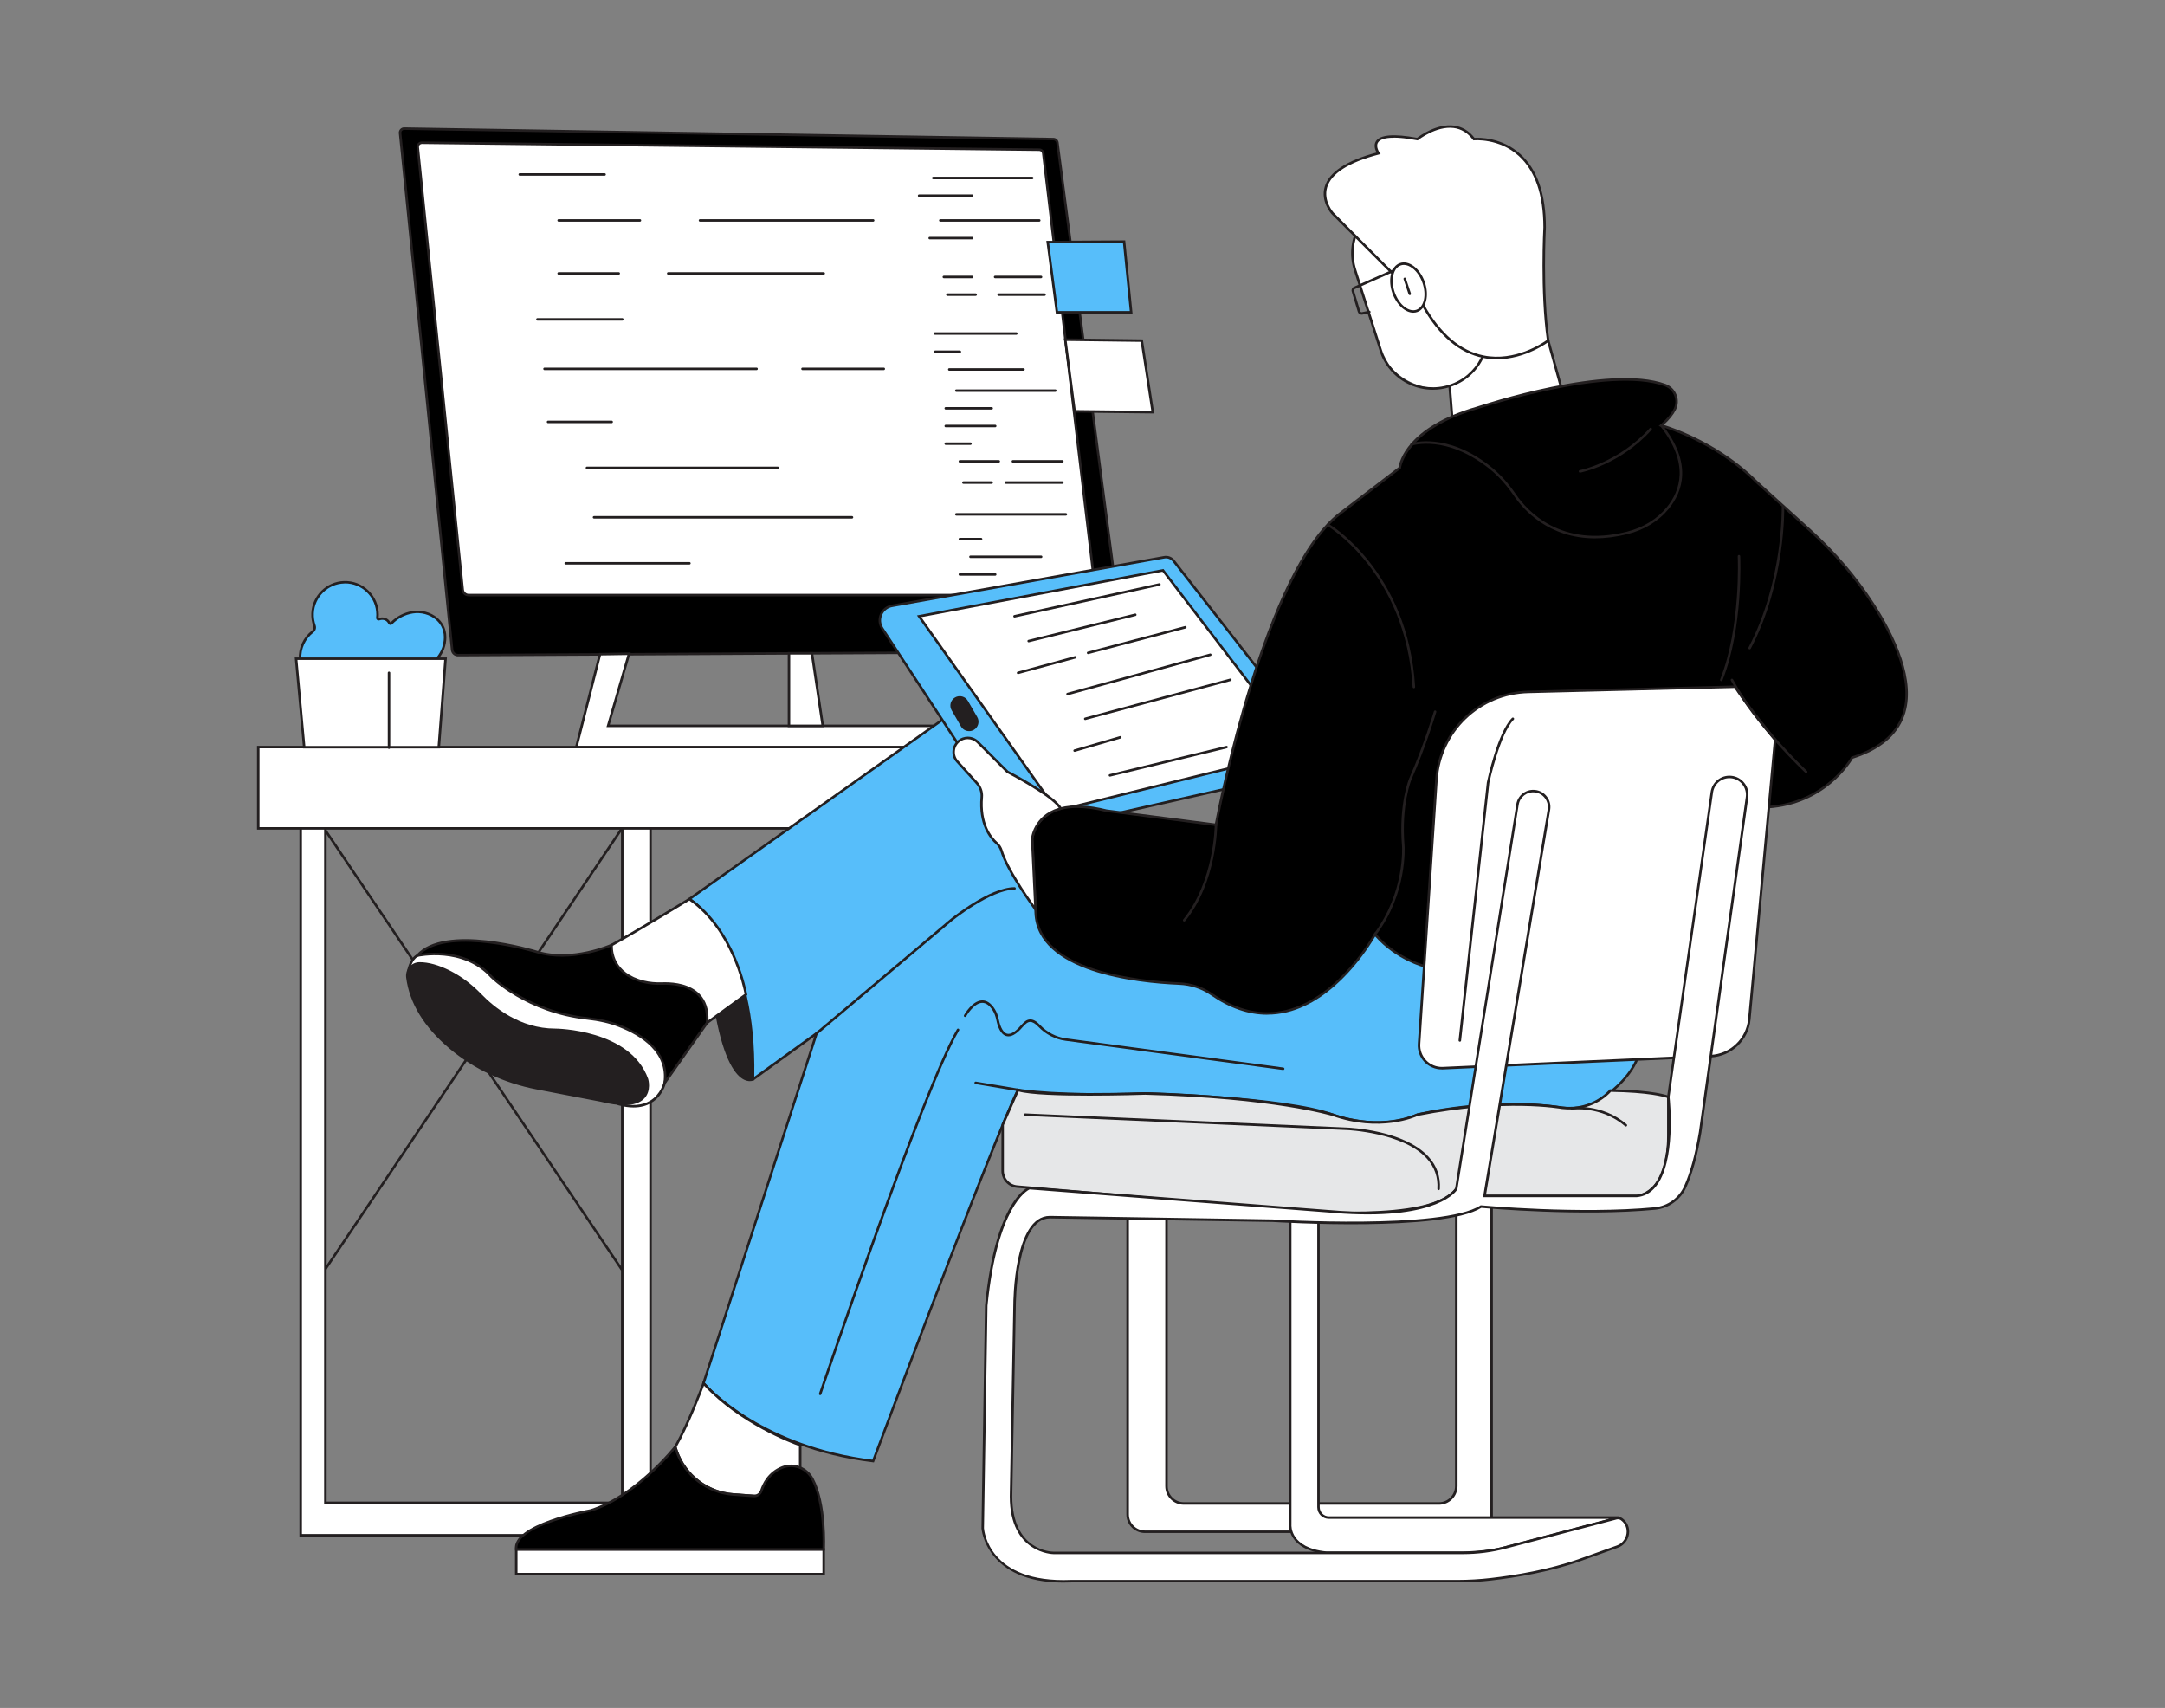 <?xml version="1.0" encoding="UTF-8"?>
<svg xmlns="http://www.w3.org/2000/svg" id="a" width="865.76" height="682.89" viewBox="0 0 865.76 682.89">
  <rect x="0" y="0" width="865.76" height="682.89" fill="#808080" stroke="none"/>
  <g>
    <g>
      <path d="M177.99,254.8c0-7.18-7-11-13-10-3.48,.58-6.19,2.13-8.46,4.43-.25,.25-.66,.19-.83-.12-.96-1.84-2.79-1.99-4.11-1.53-.35,.12-.71-.16-.67-.53,.04-.41,.07-.83,.07-1.25,0-7.31-6.04-13.21-13.4-12.99-6.71,.2-12.28,5.7-12.59,12.4-.08,1.75,.2,3.42,.75,4.96,.31,.85,.04,1.78-.67,2.33-3.28,2.52-5.33,6.55-5.07,11.07,.37,6.49,5.69,11.83,12.19,12.21,6.84,.41,12.61-4.49,13.62-10.96,.05-.31,.46-.38,.61-.1,2.15,4.2,6.52,7.08,11.57,7.08,3.81,0,7.23-1.65,9.61-4.26,5.93-1.21,10.39-6.45,10.39-12.74Z" fill="#57befa"></path>
      <path d="M132.99,276.3c-.27,0-.55,0-.83-.02-6.71-.4-12.27-5.97-12.65-12.68-.26-4.47,1.71-8.76,5.26-11.49,.54-.42,.74-1.11,.51-1.77-.6-1.66-.86-3.39-.78-5.15,.32-7.01,6.06-12.67,13.07-12.88,3.7-.11,7.17,1.24,9.82,3.81,2.64,2.57,4.1,6.01,4.1,9.69,0,.42-.02,.85-.07,1.3,1.49-.51,3.61-.36,4.72,1.78,2.51-2.51,5.37-4,8.76-4.57,3.51-.59,7.34,.44,9.99,2.68,1.64,1.39,3.6,3.87,3.6,7.81,0,6.34-4.46,11.86-10.64,13.19-2.55,2.74-6.14,4.31-9.86,4.31-4.91,0-9.37-2.63-11.77-6.89-1.24,6.36-6.77,10.89-13.23,10.89Zm5-43c-.13,0-.26,0-.39,0-6.49,.19-11.81,5.43-12.1,11.92-.07,1.63,.17,3.23,.72,4.77,.38,1.06,.04,2.22-.84,2.9-3.29,2.53-5.11,6.5-4.87,10.64,.36,6.21,5.5,11.37,11.72,11.74,6.48,.38,12.1-4.14,13.1-10.53,.06-.35,.33-.63,.68-.69,.35-.05,.7,.12,.86,.44,2.15,4.2,6.41,6.8,11.12,6.8,3.5,0,6.86-1.49,9.24-4.1l.11-.12,.16-.03c5.79-1.18,9.99-6.33,9.99-12.25,0-3.56-1.76-5.8-3.24-7.05-2.43-2.05-5.94-3-9.18-2.46-3.18,.53-5.86,1.93-8.19,4.29-.23,.24-.55,.34-.88,.29-.32-.05-.6-.25-.75-.54-.82-1.57-2.34-1.69-3.5-1.29-.33,.12-.68,.06-.96-.16-.27-.22-.41-.55-.38-.9,.04-.39,.07-.79,.07-1.2,0-3.41-1.35-6.6-3.8-8.97-2.35-2.28-5.43-3.53-8.7-3.53Z" fill="#231f20"></path>
    </g>
    <path d="M249.18,508.87c-.16,0-.32-.08-.42-.22l-119.19-176.57c-.15-.23-.09-.54,.13-.69,.23-.15,.54-.09,.69,.13l119.19,176.57c.15,.23,.09,.54-.13,.69-.09,.06-.18,.09-.28,.09Z" fill="#231f20"></path>
    <path d="M129.83,508.34c-.1,0-.19-.03-.28-.08-.23-.15-.29-.47-.14-.69l119.15-177.04c.15-.23,.46-.29,.69-.14,.23,.15,.29,.47,.14,.69l-119.15,177.04c-.1,.14-.25,.22-.42,.22Z" fill="#231f20"></path>
    <g>
      <polygon points="120.24 325.84 120.24 613.85 260.14 613.85 260.14 325.3 248.84 325.3 248.84 600.88 130.13 600.88 130.13 325.3 120.24 325.84" fill="#fff"></polygon>
      <path d="M260.64,614.35H119.74V325.37l10.88-.6v275.6h117.71V324.8h12.31v289.55Zm-139.9-1h138.9V325.8h-10.31v275.58h-119.71V325.83l-8.88,.49v287.03Z" fill="#231f20"></path>
    </g>
    <g>
      <path d="M159.99,53.21l20.8,206.57c.12,1.23,1.17,2.17,2.41,2.17l266.32-1.4-26.67-203.52c-.1-.8-.78-1.4-1.59-1.42l-259.62-4.19c-.97-.02-1.74,.82-1.65,1.79Z" fill="#000000"></path>
      <path d="M183.18,262.45c-1.5,0-2.74-1.12-2.89-2.62l-20.8-206.57c-.06-.6,.14-1.21,.55-1.65,.41-.45,.99-.7,1.6-.69l259.62,4.19c1.05,.02,1.94,.81,2.08,1.85l26.74,204.08-266.89,1.4h-.02Zm-21.57-210.53c-.32,0-.61,.13-.83,.36-.22,.24-.32,.55-.29,.88l20.8,206.57c.1,.98,.91,1.72,1.9,1.72h.01l265.76-1.4-26.59-202.96c-.07-.55-.54-.97-1.1-.98l-259.62-4.19h-.02Z" fill="#231f20"></path>
    </g>
    <g>
      <path d="M167.05,58.86l17.97,176.91c.12,1.23,1.16,2.16,2.39,2.16h250.79l-21.03-176.65c-.1-.81-.78-1.43-1.6-1.44l-246.89-2.79c-.97-.01-1.74,.83-1.64,1.79Z" fill="#fff"></path>
      <path d="M438.77,238.43H187.42c-1.5,0-2.74-1.12-2.89-2.61l-17.97-176.92c-.06-.6,.14-1.2,.55-1.65,.41-.45,.95-.7,1.59-.69l246.89,2.79c1.06,.01,1.96,.82,2.09,1.88l21.1,177.2ZM167.55,58.81l17.97,176.91c.1,.98,.92,1.71,1.9,1.71h250.23l-20.96-176.09c-.07-.56-.54-.99-1.11-.99l-246.89-2.79c-.3,0-.62,.13-.85,.37-.22,.24-.32,.55-.29,.88Z" fill="#231f20"></path>
    </g>
    <path d="M241.77,70.26h-33.92c-.28,0-.5-.22-.5-.5s.22-.5,.5-.5h33.92c.28,0,.5,.22,.5,.5s-.22,.5-.5,.5Z" fill="#231f20"></path>
    <path d="M255.9,88.63h-32.5c-.28,0-.5-.22-.5-.5s.22-.5,.5-.5h32.5c.28,0,.5,.22,.5,.5s-.22,.5-.5,.5Z" fill="#231f20"></path>
    <path d="M349.17,88.63h-69.25c-.28,0-.5-.22-.5-.5s.22-.5,.5-.5h69.25c.28,0,.5,.22,.5,.5s-.22,.5-.5,.5Z" fill="#231f20"></path>
    <path d="M247.42,109.83h-24.02c-.28,0-.5-.22-.5-.5s.22-.5,.5-.5h24.02c.28,0,.5,.22,.5,.5s-.22,.5-.5,.5Z" fill="#231f20"></path>
    <path d="M329.39,109.83h-62.18c-.28,0-.5-.22-.5-.5s.22-.5,.5-.5h62.18c.28,0,.5,.22,.5,.5s-.22,.5-.5,.5Z" fill="#231f20"></path>
    <path d="M248.84,128.2h-33.92c-.28,0-.5-.22-.5-.5s.22-.5,.5-.5h33.92c.28,0,.5,.22,.5,.5s-.22,.5-.5,.5Z" fill="#231f20"></path>
    <path d="M302.54,147.99h-84.79c-.28,0-.5-.22-.5-.5s.22-.5,.5-.5h84.79c.28,0,.5,.22,.5,.5s-.22,.5-.5,.5Z" fill="#231f20"></path>
    <path d="M353.41,147.99h-32.5c-.28,0-.5-.22-.5-.5s.22-.5,.5-.5h32.5c.28,0,.5,.22,.5,.5s-.22,.5-.5,.5Z" fill="#231f20"></path>
    <path d="M244.6,169.19h-25.44c-.28,0-.5-.22-.5-.5s.22-.5,.5-.5h25.44c.28,0,.5,.22,.5,.5s-.22,.5-.5,.5Z" fill="#231f20"></path>
    <path d="M311.02,187.56h-76.31c-.28,0-.5-.22-.5-.5s.22-.5,.5-.5h76.31c.28,0,.5,.22,.5,.5s-.22,.5-.5,.5Z" fill="#231f20"></path>
    <path d="M340.7,207.34h-103.16c-.28,0-.5-.22-.5-.5s.22-.5,.5-.5h103.16c.28,0,.5,.22,.5,.5s-.22,.5-.5,.5Z" fill="#231f20"></path>
    <path d="M275.69,225.72h-49.46c-.28,0-.5-.22-.5-.5s.22-.5,.5-.5h49.46c.28,0,.5,.22,.5,.5s-.22,.5-.5,.5Z" fill="#231f20"></path>
    <path d="M412.77,71.68h-39.57c-.28,0-.5-.22-.5-.5s.22-.5,.5-.5h39.57c.28,0,.5,.22,.5,.5s-.22,.5-.5,.5Z" fill="#231f20"></path>
    <path d="M388.74,78.74h-21.2c-.28,0-.5-.22-.5-.5s.22-.5,.5-.5h21.2c.28,0,.5,.22,.5,.5s-.22,.5-.5,.5Z" fill="#231f20"></path>
    <path d="M415.59,88.63h-39.57c-.28,0-.5-.22-.5-.5s.22-.5,.5-.5h39.57c.28,0,.5,.22,.5,.5s-.22,.5-.5,.5Z" fill="#231f20"></path>
    <path d="M388.74,95.7h-16.96c-.28,0-.5-.22-.5-.5s.22-.5,.5-.5h16.96c.28,0,.5,.22,.5,.5s-.22,.5-.5,.5Z" fill="#231f20"></path>
    <path d="M388.74,111.25h-11.31c-.28,0-.5-.22-.5-.5s.22-.5,.5-.5h11.31c.28,0,.5,.22,.5,.5s-.22,.5-.5,.5Z" fill="#231f20"></path>
    <path d="M416.3,111.25h-18.37c-.28,0-.5-.22-.5-.5s.22-.5,.5-.5h18.37c.28,0,.5,.22,.5,.5s-.22,.5-.5,.5Z" fill="#231f20"></path>
    <path d="M390.16,118.31h-11.31c-.28,0-.5-.22-.5-.5s.22-.5,.5-.5h11.31c.28,0,.5,.22,.5,.5s-.22,.5-.5,.5Z" fill="#231f20"></path>
    <path d="M417.71,118.31h-18.37c-.28,0-.5-.22-.5-.5s.22-.5,.5-.5h18.37c.28,0,.5,.22,.5,.5s-.22,.5-.5,.5Z" fill="#231f20"></path>
    <path d="M406.41,133.86h-32.5c-.28,0-.5-.22-.5-.5s.22-.5,.5-.5h32.5c.28,0,.5,.22,.5,.5s-.22,.5-.5,.5Z" fill="#231f20"></path>
    <g>
      <polygon points="418.99 96.8 422.66 124.88 452.34 124.88 449.51 96.61 418.99 96.8" fill="#57befa"></polygon>
      <path d="M452.89,125.38h-30.67l-3.81-29.08,31.55-.19,2.93,29.27Zm-29.79-1h28.69l-2.73-27.26-29.51,.18,3.55,27.08Z" fill="#231f20"></path>
    </g>
    <g>
      <polygon points="425.99 135.8 429.73 164.45 460.99 164.8 456.58 136.18 425.99 135.8" fill="#fff"></polygon>
      <path d="M461.57,165.31l-32.28-.36-3.87-29.65,31.59,.4,4.56,29.62Zm-31.4-1.35l30.23,.34-4.25-27.61-29.59-.37,3.61,27.65Z" fill="#231f20"></path>
    </g>
    <path d="M383.84,141.15h-9.89c-.28,0-.5-.22-.5-.5s.22-.5,.5-.5h9.89c.28,0,.5,.22,.5,.5s-.22,.5-.5,.5Z" fill="#231f20"></path>
    <path d="M409.28,148.22h-29.68c-.28,0-.5-.22-.5-.5s.22-.5,.5-.5h29.68c.28,0,.5,.22,.5,.5s-.22,.5-.5,.5Z" fill="#231f20"></path>
    <path d="M422,156.69h-39.57c-.28,0-.5-.22-.5-.5s.22-.5,.5-.5h39.57c.28,0,.5,.22,.5,.5s-.22,.5-.5,.5Z" fill="#231f20"></path>
    <path d="M396.56,163.76h-18.37c-.28,0-.5-.22-.5-.5s.22-.5,.5-.5h18.37c.28,0,.5,.22,.5,.5s-.22,.5-.5,.5Z" fill="#231f20"></path>
    <path d="M397.97,170.83h-19.78c-.28,0-.5-.22-.5-.5s.22-.5,.5-.5h19.78c.28,0,.5,.22,.5,.5s-.22,.5-.5,.5Z" fill="#231f20"></path>
    <path d="M388.08,177.89h-9.89c-.28,0-.5-.22-.5-.5s.22-.5,.5-.5h9.89c.28,0,.5,.22,.5,.5s-.22,.5-.5,.5Z" fill="#231f20"></path>
    <path d="M399.39,184.96h-15.55c-.28,0-.5-.22-.5-.5s.22-.5,.5-.5h15.55c.28,0,.5,.22,.5,.5s-.22,.5-.5,.5Z" fill="#231f20"></path>
    <path d="M424.82,184.96h-19.78c-.28,0-.5-.22-.5-.5s.22-.5,.5-.5h19.78c.28,0,.5,.22,.5,.5s-.22,.5-.5,.5Z" fill="#231f20"></path>
    <path d="M396.56,193.44h-11.31c-.28,0-.5-.22-.5-.5s.22-.5,.5-.5h11.31c.28,0,.5,.22,.5,.5s-.22,.5-.5,.5Z" fill="#231f20"></path>
    <path d="M424.82,193.44h-22.61c-.28,0-.5-.22-.5-.5s.22-.5,.5-.5h22.61c.28,0,.5,.22,.5,.5s-.22,.5-.5,.5Z" fill="#231f20"></path>
    <path d="M426.24,206.16h-43.81c-.28,0-.5-.22-.5-.5s.22-.5,.5-.5h43.81c.28,0,.5,.22,.5,.5s-.22,.5-.5,.5Z" fill="#231f20"></path>
    <path d="M392.32,216.05h-8.48c-.28,0-.5-.22-.5-.5s.22-.5,.5-.5h8.48c.28,0,.5,.22,.5,.5s-.22,.5-.5,.5Z" fill="#231f20"></path>
    <path d="M416.34,223.12h-28.26c-.28,0-.5-.22-.5-.5s.22-.5,.5-.5h28.26c.28,0,.5,.22,.5,.5s-.22,.5-.5,.5Z" fill="#231f20"></path>
    <path d="M397.97,230.18h-14.13c-.28,0-.5-.22-.5-.5s.22-.5,.5-.5h14.13c.28,0,.5,.22,.5,.5s-.22,.5-.5,.5Z" fill="#231f20"></path>
    <g>
      <rect x="103.28" y="298.7" width="303.84" height="32.5" fill="#fff"></rect>
      <path d="M407.62,331.71H102.78v-33.5H407.62v33.5Zm-303.84-1H406.62v-31.5H103.78v31.5Z" fill="#231f20"></path>
    </g>
    <g>
      <polygon points="239.93 261.56 230.46 298.7 376.03 298.7 376.03 290.22 243.18 290.22 251.55 261.39 239.93 261.56" fill="#fff"></polygon>
      <path d="M376.53,299.2H229.82l9.72-38.13,12.67-.19-8.37,28.84h132.68v9.48Zm-145.42-1h144.42v-7.48H242.52l8.36-28.82-10.55,.16-9.21,36.15Z" fill="#231f20"></path>
    </g>
    <g>
      <polygon points="118.41 263.37 178.18 263.37 175.47 298.75 121.65 298.75 118.41 263.37" fill="#fff"></polygon>
      <path d="M175.93,299.25h-54.74l-3.33-36.38h60.86l-2.78,36.38Zm-53.83-1h52.9l2.63-34.38h-58.68l3.15,34.38Z" fill="#231f20"></path>
    </g>
    <g>
      <path d="M301.12,431.54s-8.8,4.49-14.47-25.63l11.65-8.29s3.97,22.66,2.83,33.92Z" fill="#231f20"></path>
      <path d="M299.87,432.28c-.62,0-1.41-.13-2.31-.57-3.3-1.62-7.96-7.39-11.4-25.7l-.06-.31,12.55-8.94,.14,.78c.04,.23,3.96,22.86,2.83,34.05l-.03,.27-.24,.12s-.59,.29-1.48,.29Zm-12.67-26.14c3.35,17.57,7.69,23.1,10.75,24.65,1.3,.65,2.27,.52,2.7,.4,.91-9.97-2.05-28.64-2.72-32.69l-10.74,7.64Z" fill="#231f20"></path>
    </g>
    <g>
      <path d="M163.23,388.55s.81-5.05,3.64-6.47c0,0,11.31-7.07,24.02-2.83,12.72,4.24,76.31,38.16,76.31,38.16,0,0,1.41,7.07-1.41,15.55,0,0-2.83,12.72-18.37,8.48l-42.4-26.85s-21.2-2.83-24.02-5.65c-2.83-2.83-17.77-20.38-17.77-20.38Z" fill="#fff"></path>
      <path d="M253.34,442.8c-1.87,0-3.89-.29-6.05-.88l-.14-.06-42.3-26.79c-1.83-.25-21.37-2.94-24.2-5.78-2.81-2.81-17.19-19.7-17.8-20.41l-.15-.18,.04-.23c.03-.22,.89-5.32,3.91-6.84,.07-.05,11.61-7.12,24.41-2.85,12.61,4.2,75.75,37.85,76.39,38.19l.21,.11,.05,.23c.06,.29,1.41,7.29-1.43,15.8-.03,.16-1.17,5.05-5.79,7.84-2.04,1.23-4.43,1.85-7.14,1.85Zm-5.72-1.83c4.98,1.35,9.13,1.05,12.33-.87,4.26-2.56,5.34-7.21,5.35-7.25,2.48-7.45,1.65-13.84,1.45-15.11-4.09-2.18-63.85-33.95-76.02-38.01-12.34-4.11-23.49,2.71-23.6,2.78-2.28,1.14-3.18,4.94-3.37,5.9,1.59,1.87,14.96,17.55,17.59,20.17,2.22,2.22,17.89,4.73,23.74,5.51l.2,.07,42.33,26.81Z" fill="#231f20"></path>
    </g>
    <g>
      <path d="M244.6,377.84s-15.55,7.07-29.68,2.83c0,0-36.74-11.31-48.05,1.41,0,0,18.37-4.24,29.68,8.48,0,0,14.03,14.03,38.45,16.64,4.3,.46,8.54,1.34,12.57,2.9,8.52,3.31,20.03,10.18,18.22,22.85l16.96-24.02,7.07-9.89-5.65-11.31-22.61-9.89h-16.96Z" fill="#000000"></path>
      <path d="M265.01,434.94l.29-2.05c1.72-12.03-8.79-18.77-17.91-22.31-3.69-1.43-7.76-2.37-12.44-2.87-24.32-2.6-38.61-16.65-38.75-16.79-10.99-12.36-29.03-8.39-29.21-8.35l-1.53,.35,1.04-1.17c11.39-12.81,47.06-2.02,48.57-1.56,13.78,4.13,29.17-2.73,29.32-2.8l.21-.04,17.16,.04,22.78,9.96,5.87,11.74-7.24,10.14-18.15,25.72Zm-91.04-54.01c6.5,0,16.06,1.54,22.95,9.3,.12,.12,14.18,13.92,38.13,16.48,4.77,.51,8.93,1.47,12.7,2.93,7.37,2.86,19.23,9.37,18.71,21.5l15.88-22.5,6.89-9.65-5.44-10.87-22.35-9.78h-16.75c-1.38,.6-16.38,6.87-29.93,2.81-.36-.11-34.33-10.39-46.43,.17,1.28-.18,3.24-.39,5.62-.39Z" fill="#231f20"></path>
    </g>
    <g>
      <path d="M450.93,483.83v121.68c0,3.82,3.1,6.92,6.92,6.92h138.64v-131.43h-14.13v113.2c0,3.82-3.1,6.92-6.92,6.92h-102.04c-3.82,0-6.92-3.1-6.92-6.92v-108.96l-15.55-1.41Z" fill="#fff"></path>
      <path d="M596.99,612.94h-139.14c-4.09,0-7.42-3.33-7.42-7.42v-122.23l16.54,1.5v109.42c0,3.54,2.88,6.42,6.42,6.42h102.04c3.54,0,6.42-2.88,6.42-6.42v-113.7h15.13v132.43Zm-145.56-128.55v121.13c0,3.54,2.88,6.42,6.42,6.42h138.14v-130.43h-13.13v112.7c0,4.09-3.33,7.42-7.42,7.42h-102.04c-4.09,0-7.42-3.33-7.42-7.42v-108.51l-14.54-1.32Z" fill="#231f20"></path>
    </g>
    <g>
      <path d="M647.01,606.78h-115.62c-2.29,0-4.15-1.86-4.15-4.15v-115.97h-11.31v122.95s-.81,9.69,14.43,11.2h54.67s9.74-.05,16.95-2.09l45.03-11.85c.05-.01,.04-.09-.01-.09Z" fill="#fff"></path>
      <path d="M585.05,621.31h-54.68c-15.6-1.55-14.94-11.64-14.93-11.75v-123.41s12.3,0,12.3,0v116.47c0,2.02,1.64,3.65,3.65,3.65h116.06l.16,.91-.46,.16-45.03,11.85c-7.19,2.04-16.98,2.11-17.08,2.11Zm-68.61-134.15v122.45c-.03,.42-.55,9.26,13.98,10.71h54.63c.09,0,9.75-.07,16.81-2.08l41.64-10.96h-112.1c-2.57,0-4.65-2.09-4.65-4.65v-115.47h-10.31Z" fill="#231f20"></path>
    </g>
    <g>
      <path d="M377.44,287.4l-101.75,72.07s26.79,15.51,25.44,71.89c0,.07,.08,.12,.14,.08l25.29-18.27-45.22,139.91s21.2,25.44,67.83,31.09c0,0,48.05-128.6,57.94-148.39,0,0,16.96,2.83,50.88,1.41,0,0,55.12,1.41,74.9,8.48,0,0,18.37,7.07,33.92,0,0,0,28.88-7.22,57.78-2.78,5.6,.86,11.31-.41,15.98-3.62,5.87-4.04,12.93-10.46,15.27-19.04l-84.69-52.19-26.95-4.34s-117.3-22.61-118.71-21.2-19.78-14.13-19.78-14.13l-28.26-40.98Z" fill="#57befa"></path>
      <path d="M349.5,584.72l-.39-.05c-46.3-5.61-67.94-31.01-68.16-31.27l-.18-.21,.08-.26,44.75-138.45-24.31,17.55-.37-.14c-.2-.1-.32-.31-.32-.53,1.33-55.45-24.93-71.3-25.19-71.45l-.67-.39,102.8-72.82,28.51,41.35c8.31,7.02,17.64,14.16,19.12,14.06,.51-.38,3.58-.54,60.27,9.98,29.17,5.41,58.53,11.07,58.83,11.13l27.04,4.35,.08,.05,85.01,52.38-.1,.36c-2.41,8.82-9.74,15.37-15.47,19.32-4.76,3.28-10.57,4.59-16.34,3.7-28.46-4.37-57.29,2.7-57.58,2.77-15.47,7.04-34.03,.05-34.22-.02-19.47-6.95-74.18-8.43-74.73-8.45-30.86,1.29-47.91-.97-50.58-1.36-10.12,20.58-57.28,146.73-57.76,148.01l-.14,.37Zm-67.6-31.75c2.15,2.42,23.54,25.28,66.94,30.66,2.87-7.66,48.3-129.01,57.82-148.07l.17-.33,.36,.06c.17,.03,17.32,2.8,50.77,1.41,.59,.01,55.46,1.5,75.09,8.51,.19,.07,18.37,6.91,33.54,.02,.38-.1,29.4-7.22,58.06-2.82,5.53,.85,11.07-.41,15.62-3.54,5.51-3.79,12.55-10.05,14.97-18.4l-84.29-51.94-26.85-4.33c-31.81-6.13-114.86-21.87-118.4-21.25-1.83,.93-12.01-7.15-20.34-14.19l-.09-.1-27.98-40.57-100.74,71.36c4.05,2.83,26.04,20.56,25.07,71.09l25.86-18.68-45.61,141.09Z" fill="#231f20"></path>
    </g>
    <g>
      <path d="M352.8,251.27l52.12,79.43c1.32,2.01,3.73,3.02,6.09,2.55l115.89-26.14c2.78-.63,3.96-3.93,2.21-6.18l-59.8-76.7c-.89-1.14-2.33-1.69-3.75-1.44l-108.73,19.4c-4.25,.65-6.4,5.48-4.04,9.08Z" fill="#57befa"></path>
      <path d="M409.85,333.87c-2.13,0-4.14-1.06-5.34-2.89l-52.12-79.43c-1.2-1.83-1.39-4.12-.5-6.12,.89-2,2.72-3.39,4.88-3.72l108.72-19.4c1.6-.29,3.23,.33,4.23,1.62l59.8,76.7c.93,1.19,1.18,2.75,.67,4.17-.51,1.42-1.69,2.47-3.16,2.8l-115.89,26.14c-.43,.09-.86,.13-1.28,.13Zm-56.63-82.87l52.12,79.43c1.22,1.85,3.41,2.77,5.58,2.33l115.88-26.13c1.14-.26,2.05-1.06,2.44-2.16s.2-2.3-.52-3.22l-59.8-76.7c-.77-.99-2.02-1.47-3.26-1.25l-108.73,19.4c-1.84,.28-3.38,1.46-4.13,3.14-.75,1.69-.6,3.62,.42,5.16h0Z" fill="#231f20"></path>
    </g>
    <g>
      <polygon points="367.55 246.41 465.06 228.04 520.17 300.12 422.66 324.14 367.55 246.41" fill="#fff"></polygon>
      <path d="M422.45,324.71l-.2-.28-55.57-78.36,98.58-18.57,55.77,72.92-98.58,24.29Zm-54.05-77.95l54.47,76.81,96.44-23.76-54.46-71.22-96.44,18.17Z" fill="#231f20"></path>
    </g>
    <g>
      <rect x="382.41" y="278.34" width="6.52" height="13.99" rx="3.26" ry="3.26" transform="translate(-91 231.06) rotate(-30)" fill="#231f20"></rect>
      <path d="M387.54,292.33c-1.3,0-2.57-.67-3.26-1.88l-3.73-6.46c-.5-.87-.64-1.88-.38-2.85,.26-.97,.88-1.78,1.75-2.28,1.8-1.04,4.1-.42,5.14,1.38l3.73,6.46c.5,.87,.64,1.88,.38,2.85-.26,.97-.88,1.78-1.75,2.28-.59,.34-1.24,.5-1.87,.5Zm-3.74-12.99c-.47,0-.94,.12-1.38,.37-.64,.37-1.1,.96-1.29,1.68-.19,.71-.09,1.46,.28,2.1l3.73,6.46c.37,.64,.96,1.1,1.68,1.29,.71,.19,1.46,.09,2.1-.28h0c.64-.37,1.1-.96,1.29-1.68s.09-1.46-.28-2.1l-3.73-6.46c-.51-.88-1.44-1.38-2.4-1.38Z" fill="#231f20"></path>
    </g>
    <path d="M405.7,246.91c-.23,0-.44-.16-.49-.39-.06-.27,.11-.54,.38-.6l57.94-12.72c.27-.06,.54,.11,.6,.38,.06,.27-.11,.54-.38,.6l-57.94,12.72s-.07,.01-.11,.01Z" fill="#231f20"></path>
    <path d="M411.35,256.81c-.22,0-.43-.15-.48-.38-.07-.27,.1-.54,.37-.6l42.63-10.51c.27-.07,.54,.1,.6,.37,.07,.27-.1,.54-.37,.6l-42.63,10.51s-.08,.01-.12,.01Z" fill="#231f20"></path>
    <path d="M407.12,269.53c-.22,0-.42-.15-.48-.37-.07-.27,.08-.54,.35-.61l22.87-6.23c.27-.07,.54,.08,.61,.35s-.08,.54-.35,.61l-22.87,6.23s-.09,.02-.13,.02Z" fill="#231f20"></path>
    <path d="M435.12,261.53c-.22,0-.42-.15-.48-.37-.07-.27,.09-.54,.36-.61l38.87-10.23c.27-.07,.54,.09,.61,.36s-.09,.54-.36,.61l-38.87,10.23s-.09,.02-.13,.02Z" fill="#231f20"></path>
    <path d="M426.9,278c-.22,0-.42-.15-.48-.37-.07-.27,.08-.54,.35-.61l57.08-15.71c.26-.07,.54,.08,.61,.35,.07,.27-.08,.54-.35,.61l-57.08,15.71s-.09,.02-.13,.02Z" fill="#231f20"></path>
    <path d="M433.97,287.9c-.22,0-.42-.15-.48-.37-.07-.27,.09-.54,.35-.61l58.02-15.6c.26-.07,.54,.09,.61,.35,.07,.27-.09,.54-.35,.61l-58.02,15.6s-.09,.02-.13,.02Z" fill="#231f20"></path>
    <path d="M429.73,300.62c-.22,0-.42-.14-.48-.36-.08-.27,.08-.54,.34-.62l18.26-5.32c.27-.08,.54,.08,.62,.34,.08,.27-.08,.54-.34,.62l-18.26,5.32s-.09,.02-.14,.02Z" fill="#231f20"></path>
    <path d="M443.86,310.51c-.23,0-.43-.15-.49-.38-.06-.27,.1-.54,.37-.6l46.64-11.31c.27-.07,.54,.1,.6,.37,.06,.27-.1,.54-.37,.6l-46.64,11.31s-.08,.01-.12,.01Z" fill="#231f20"></path>
    <g>
      <polygon points="315.5 261.22 315.5 290.22 329.02 290.22 324.69 261.22 315.5 261.22" fill="#fff"></polygon>
      <path d="M329.6,290.72h-14.6v-30.01h10.12l4.48,30.01Zm-13.6-1h12.44l-4.18-28.01h-8.26v28.01Z" fill="#231f20"></path>
    </g>
    <g>
      <polygon points="579.69 154.29 580.94 170.1 626.16 161.62 619.1 136.18 606.38 127.7 585.18 123.46 579.69 154.29" fill="#fff"></polygon>
      <path d="M580.49,170.69l-1.3-16.43,5.59-31.39,21.88,4.41,12.87,8.58,7.26,26.14-46.3,8.68Zm-.29-16.38l1.2,15.19,44.14-8.28-6.87-24.73-12.48-8.32-20.6-4.12-5.39,30.26Z" fill="#231f20"></path>
    </g>
    <g>
      <path d="M400.96,449.73v18.37c0,3.3,2.53,6.05,5.81,6.33l110.57,9.4s55.12,5.65,65.01-8.48l11.31,2.83h60.77s12.72,0,12.72-24.02v-15.55s-5.36-2.32-23.17-2.57c0,0-6.7,8.34-19.32,6.87,0,0-22.51-4.29-57.84,2.77,0,0-14.13,7.07-33.92,0,0,0-22.61-7.07-74.9-8.48,0,0-42.4,1.41-50.88-1.41l-6.16,13.95Z" fill="#e6e7e8"></path>
      <path d="M541.31,485.48c-12.47,0-23.04-1.05-24.02-1.15l-110.57-9.4c-3.58-.3-6.27-3.24-6.27-6.83l.04-18.57,6.34-14.37,.43,.14c8.3,2.77,50.28,1.4,50.7,1.39,51.79,1.4,74.84,8.43,75.07,8.5,19.35,6.91,33.41,.1,33.54,.03l.12-.04c35.02-7,57.81-2.82,58.03-2.77,12.14,1.41,18.77-6.61,18.84-6.69l.15-.19h.24c17.71,.25,23.14,2.52,23.36,2.62l.3,.13v15.87c0,24.25-12.68,24.52-13.22,24.52l-60.89-.02-10.98-2.74c-5.89,7.81-25.15,9.56-41.25,9.56Zm-139.86-35.64v18.27c0,3.07,2.3,5.57,5.36,5.83l110.57,9.4c.56,.06,54.94,5.46,64.56-8.27l.2-.28,11.58,2.9h60.71c.12,0,12.22-.34,12.22-23.52v-15.2c-1.35-.46-7.42-2.19-22.45-2.42-1.12,1.25-7.94,8.22-19.61,6.86-.26-.05-22.85-4.19-57.63,2.75-1.07,.5-15.16,6.81-34.24,0-.21-.06-23.15-7.06-74.75-8.45-1.68,.06-41.24,1.34-50.58-1.31l-5.94,13.45Z" fill="#231f20"></path>
    </g>
    <path d="M575.29,475.85s-.02,0-.03,0c-.28-.02-.48-.25-.47-.53,.29-4.62-1.12-8.67-4.18-12.06-9.48-10.48-31.85-11.43-32.08-11.43l-128.61-5.65c-.28-.01-.49-.25-.48-.52s.25-.49,.52-.48l128.6,5.65c.93,.03,23.01,.97,32.78,11.76,3.25,3.59,4.75,7.9,4.44,12.79-.02,.27-.24,.47-.5,.47Z" fill="#231f20"></path>
    <path d="M650.19,450.42c-.12,0-.23-.04-.33-.12-9.61-8.24-21.19-6.66-21.31-6.65-.28,.04-.53-.15-.57-.42-.04-.27,.15-.53,.42-.57,.12-.02,12.15-1.65,22.1,6.88,.21,.18,.23,.5,.05,.7-.1,.12-.24,.17-.38,.17Z" fill="#231f20"></path>
    <path d="M326.56,413.67c-.14,0-.28-.06-.38-.18-.18-.21-.15-.53,.06-.7l53.7-45.22c.65-.53,15.8-12.84,25.76-12.84,.28,0,.5,.22,.5,.5s-.22,.5-.5,.5c-9.6,0-24.97,12.48-25.12,12.61l-53.7,45.22c-.09,.08-.21,.12-.32,.12Z" fill="#231f20"></path>
    <path d="M327.98,557.82c-.05,0-.11,0-.16-.03-.26-.09-.4-.37-.31-.63,.41-1.22,41.16-121.86,55.16-145.65,.14-.24,.45-.32,.68-.18s.32,.45,.18,.68c-13.94,23.71-54.66,144.25-55.07,145.47-.07,.21-.26,.34-.47,.34Z" fill="#231f20"></path>
    <path d="M407.12,436.28s-.05,0-.08,0l-16.96-2.83c-.27-.05-.46-.3-.41-.58,.04-.27,.3-.46,.58-.41l16.96,2.83c.27,.05,.46,.3,.41,.58-.04,.24-.25,.42-.49,.42Z" fill="#231f20"></path>
    <path d="M513.11,427.81s-.04,0-.07,0l-86.97-11.68c-4.09-.55-7.95-2.55-10.88-5.63-1.21-1.27-2.29-1.91-3.21-1.91h0c-1.09,0-1.92,.89-2.66,1.67-.15,.16-.29,.31-.43,.45-2.42,2.83-4.6,4.04-6.43,3.56-2.4-.63-3.53-3.87-4.05-6.48-.3-1.47-.78-2.75-1.44-3.79-1.29-2.05-2.72-3.05-4.22-3.03-3.39,.09-6.35,5.34-6.38,5.4-.13,.24-.44,.33-.68,.19-.24-.13-.33-.44-.19-.68,.13-.24,3.27-5.8,7.23-5.91,1.89-.04,3.6,1.12,5.1,3.5,.72,1.15,1.25,2.53,1.57,4.13,.31,1.54,1.25,5.17,3.33,5.71,1.41,.37,3.3-.76,5.45-3.27,.16-.16,.3-.31,.44-.46,.83-.88,1.87-1.99,3.38-1.99h0c1.23,0,2.52,.73,3.94,2.23,2.77,2.92,6.42,4.81,10.28,5.33l86.97,11.68c.27,.04,.47,.29,.43,.56-.03,.25-.25,.43-.5,.43Z" fill="#231f20"></path>
    <g>
      <path d="M319.99,577.8v9c-14.13,0-16.03,11.5-16.03,11.5l-10.64-.76c-10.42-.73-19.42-7.62-22.8-17.5-.33-.95-.48-1.53-.48-1.53,5.65-9.89,11.31-25.44,11.31-25.44,15.55,16.96,38.65,24.72,38.65,24.72Z" fill="#fff"></path>
      <path d="M304.37,598.83l-11.1-.8c-10.67-.75-19.79-7.75-23.23-17.83-.33-.97-.49-1.56-.49-1.56l-.05-.2,.1-.18c5.57-9.74,11.21-25.21,11.27-25.36l.28-.77,.56,.61c15.28,16.66,38.21,24.5,38.44,24.58l.34,.11v9.86h-.5c-13.52,0-15.46,10.63-15.54,11.09l-.08,.45Zm-33.8-20.25c.07,.24,.21,.69,.42,1.3,3.32,9.7,12.09,16.43,22.36,17.16l10.21,.73c.54-2.14,3.57-11.23,15.93-11.47v-8.15c-2.9-1.04-23.55-8.79-37.96-24.14-1.21,3.23-6.09,16-10.95,24.57Z" fill="#231f20"></path>
    </g>
    <g>
      <rect x="206.44" y="619.5" width="122.95" height="9.89" fill="#fff"></rect>
      <path d="M329.89,629.89h-123.95v-10.89h123.95v10.89Zm-122.95-1h121.95v-8.89h-121.95v8.89Z" fill="#231f20"></path>
    </g>
    <g>
      <path d="M275.69,359.47s-18.37,11.31-31.09,18.37c0,0-1.13,11.34,12.85,14.72,2.42,.58,4.91,.78,7.4,.69,5.16-.19,19.06,.69,17.9,15.68l15.55-11.31s-4.24-25.44-22.61-38.16Z" fill="#fff"></path>
      <path d="M282.17,409.97l.08-1.08c.35-4.57-.71-8.17-3.15-10.71-3.99-4.16-10.64-4.57-14.24-4.43-2.68,.1-5.21-.14-7.53-.7-14.25-3.44-13.25-15.14-13.23-15.26l.03-.26,.23-.13c12.56-6.98,30.89-18.25,31.07-18.36l.28-.17,.27,.19c18.33,12.69,22.78,38.23,22.82,38.49l.05,.3-16.67,12.12Zm-16.21-17.24c3.91,0,10.01,.73,13.87,4.76,2.45,2.55,3.62,6.05,3.48,10.42l14.44-10.5c-.55-2.88-5.38-25.58-22.08-37.34-2.35,1.44-18.87,11.56-30.59,18.08-.08,1.7,.1,10.94,12.49,13.93,2.24,.54,4.68,.77,7.26,.67,.35-.01,.73-.02,1.13-.02Z" fill="#231f20"></path>
    </g>
    <path d="M155.56,299.43c-.28,0-.5-.22-.5-.5v-29.91c0-.28,.22-.5,.5-.5s.5,.22,.5,.5v29.91c0,.28-.22,.5-.5,.5Z" fill="#231f20"></path>
    <g>
      <rect x="545.97" y="78.54" width="43.81" height="77.59" rx="21.9" ry="21.9" transform="translate(-8.75 178.58) rotate(-17.74)" fill="#fff"></rect>
      <path d="M572.99,155.84c-3.52,0-7.02-.84-10.24-2.5-5.32-2.74-9.25-7.39-11.08-13.09l-10.29-32.18c-1.82-5.7-1.32-11.77,1.42-17.09,2.74-5.32,7.39-9.25,13.09-11.08,5.7-1.82,11.77-1.32,17.09,1.42,5.32,2.74,9.25,7.39,11.08,13.09l10.29,32.18c1.82,5.7,1.32,11.77-1.42,17.09-2.74,5.32-7.39,9.25-13.09,11.08-2.25,.72-4.56,1.08-6.85,1.08Zm-10.24-76.01c-2.19,0-4.4,.34-6.54,1.03-5.45,1.74-9.89,5.5-12.51,10.58-2.62,5.08-3.1,10.88-1.36,16.33l10.29,32.18c1.74,5.45,5.5,9.89,10.58,12.51,5.08,2.62,10.88,3.1,16.33,1.36,5.45-1.74,9.89-5.5,12.51-10.58s3.1-10.88,1.36-16.33l-10.29-32.18c-1.74-5.45-5.5-9.89-10.58-12.51-3.08-1.59-6.42-2.39-9.78-2.39Z" fill="#231f20"></path>
    </g>
    <g>
      <path d="M556.92,109.33l-24.02-24.02s-14.13-15.55,18.37-24.02c0,0-7.07-9.89,15.55-5.65,0,0,14.13-11.31,22.61,0,0,0,28.26-2.83,28.26,35.33,0,0-1.41,25.44,1.41,45.22,0,0-29.3,22.8-49.98-14.04l-12.2-12.81Z" fill="#fff"></path>
      <path d="M598.56,143.65c-1.77,0-3.6-.16-5.46-.54-9.56-1.93-17.76-8.88-24.4-20.67l-12.15-12.76-24.02-24.02c-.2-.22-4.55-5.09-2.79-11.02,1.74-5.84,8.71-10.44,20.74-13.67-.52-.96-1.3-2.9-.26-4.53,1.66-2.6,7.19-3.05,16.45-1.34,1.21-.92,7.93-5.76,14.76-4.89,3.25,.41,6.01,2.06,8.21,4.9,1.74-.11,10.81-.33,18.35,6.49,6.76,6.12,10.19,15.99,10.19,29.36-.01,.28-1.38,25.64,1.41,45.15l.04,.29-.23,.18c-.1,.08-9.25,7.07-20.84,7.07Zm-41.2-88.59c-4.01,0-5.66,.92-6.29,1.91-1.06,1.65,.58,4,.6,4.02l.42,.59-.7,.18c-12.06,3.15-19.02,7.58-20.68,13.16-1.6,5.39,2.51,10,2.55,10.04l24.02,24.02,12.27,12.91c6.49,11.56,14.48,18.36,23.75,20.23,12.56,2.53,23.55-4.94,25.26-6.18-2.75-19.57-1.39-44.77-1.38-45.03,0-13.04-3.32-22.67-9.86-28.59-7.87-7.12-17.76-6.23-17.86-6.22l-.28,.03-.17-.23c-2.06-2.75-4.65-4.34-7.7-4.73-6.96-.88-14.13,4.76-14.2,4.82l-.18,.14-.23-.04c-4.04-.76-7.07-1.06-9.35-1.06Z" fill="#231f20"></path>
    </g>
    <g>
      <ellipse cx="563.28" cy="114.99" rx="6.36" ry="9.89" transform="translate(-5.91 195.81) rotate(-19.62)" fill="#fff"></ellipse>
      <path d="M565.19,125.04c-3.21,0-6.73-3.13-8.38-7.75-.92-2.58-1.14-5.24-.61-7.5,.54-2.33,1.82-3.97,3.58-4.6,1.77-.63,3.78-.17,5.68,1.29,1.83,1.41,3.35,3.61,4.27,6.19,1.92,5.4,.59,10.82-2.97,12.09-.51,.18-1.04,.27-1.57,.27Zm-3.81-19.12c-.44,0-.86,.07-1.26,.22-1.43,.51-2.48,1.89-2.94,3.88-.48,2.07-.28,4.53,.58,6.93,1.74,4.88,5.63,7.97,8.67,6.88,3.04-1.08,4.1-5.94,2.37-10.81h0c-.85-2.4-2.25-4.44-3.94-5.74-1.16-.9-2.36-1.36-3.47-1.36Z" fill="#231f20"></path>
    </g>
    <g>
      <path d="M329.39,619.5h-122.95c-1.41-9.89,29.68-15.55,29.68-15.55,18.37-5.65,33.92-25.44,33.92-25.44,0,0,.16,.58,.48,1.53,3.38,9.88,12.38,16.76,22.8,17.5l8.05,.58c1.41,.1,2.7-.78,3.14-2.13,.87-2.73,3.06-7.16,8.37-9.25,4.59-1.8,9.69,.22,12.01,4.56,5.42,10.13,4.51,28.2,4.51,28.2Z" fill="#000000"></path>
      <path d="M329.86,620h-123.86l-.06-.43c-1.46-10.25,28.79-15.87,30.08-16.11,17.95-5.53,33.46-25.06,33.61-25.26l.62-.78,.26,.96s.15,.57,.47,1.49c3.32,9.7,12.09,16.44,22.36,17.16l8.05,.58c1.19,.08,2.26-.65,2.62-1.78,.84-2.63,3.08-7.37,8.66-9.56,4.75-1.87,10.18,.2,12.64,4.79,5.42,10.14,4.61,27.72,4.57,28.46l-.02,.48Zm-122.97-1h122.01c.09-2.91,.33-18.48-4.47-27.46-2.22-4.15-7.11-6.01-11.39-4.33-5.2,2.04-7.29,6.48-8.08,8.94-.5,1.58-2,2.6-3.65,2.48l-8.05-.58c-10.67-.75-19.79-7.75-23.23-17.83-.08-.24-.15-.46-.21-.65-3.05,3.65-17.27,19.86-33.56,24.87-.36,.07-29.73,5.52-29.37,14.57Z" fill="#231f20"></path>
    </g>
    <g>
      <path d="M167.8,385.21c2.78,0,6.7,.72,11.83,3.29,4.7,2.35,8.88,5.59,12.53,9.36,4.72,4.88,15.39,13.9,29.82,13.9,0,0,29.68,0,36.74,19.78,0,0,4.24,14.13-18.37,8.48l-25.68-4.94c-12.71-2.44-24.72-7.89-34.62-16.24-8.13-6.86-15.61-16.21-17.14-28.07-.38-2.97,1.89-5.58,4.89-5.58Z" fill="#231f20"></path>
      <path d="M249.58,441.86c-2.62,0-5.74-.45-9.34-1.35l-25.65-4.93c-13.1-2.52-25.15-8.17-34.85-16.34-10.16-8.57-15.99-18.12-17.32-28.39-.2-1.56,.27-3.14,1.31-4.31,1.02-1.16,2.51-1.83,4.07-1.83h0c3.58,0,7.63,1.13,12.05,3.34,4.52,2.26,8.78,5.44,12.67,9.46,4.96,5.14,15.39,13.75,29.46,13.75,.3,0,30.11,.23,37.21,20.12,.07,.22,1.38,4.75-1.56,7.83-1.69,1.77-4.38,2.65-8.06,2.65Zm-81.78-56.16c-1.27,0-2.48,.54-3.32,1.49-.84,.96-1.23,2.24-1.07,3.52,1.29,10.01,7,19.35,16.97,27.75,9.57,8.06,21.46,13.64,34.39,16.13l25.68,4.94c8.19,2.05,13.87,1.7,16.46-1.01,2.54-2.66,1.35-6.79,1.34-6.84-6.86-19.2-35.97-19.43-36.26-19.43-14.44,0-25.11-8.81-30.18-14.06-3.81-3.94-7.98-7.05-12.39-9.26-4.28-2.14-8.19-3.23-11.61-3.23h0Z" fill="#231f20"></path>
    </g>
    <g>
      <path d="M740.64,302.94s-9.89,18.38-33.92,19.79l-137.08,63.59s-11.31-2.82-19.79-12.72c0,0-27.11,50.35-65.29,23.96-3.82-2.65-8.34-4.11-12.99-4.3-16.93-.71-56.28-4.86-57.38-28.14l-.07-1.51-1.35-28.16s.72-9.34,11.38-12.14c4.29-1.13,10.19-1.2,18.3,.83l43.81,5.65s18.37-100.33,49.46-124.36l24.03-18.37s1.41-15.55,31.09-24.02c0,0,52.29-17.44,75.07-9.06,3.84,1.42,5.69,5.95,3.86,9.61-.95,1.9-2.62,4.09-5.44,6.51,0,0,21.19,5.65,38.15,22.61l21.32,19.3c9.63,8.7,18.17,18.56,25.2,29.46,13.5,20.95,25.2,50.87-8.36,61.47Z" fill="#000000"></path>
      <path d="M506.77,405.71c-7.51,0-15.05-2.59-22.5-7.74-3.7-2.57-8.1-4.02-12.73-4.21-17.02-.71-56.74-4.93-57.86-28.62l-1.42-29.67c0-.16,.87-9.79,11.75-12.65,4.93-1.3,11.17-1.02,18.55,.83l43.28,5.58c1.42-7.47,19.76-101.17,49.56-124.2l23.86-18.24c.29-2.03,3.33-16.21,31.42-24.23,2.12-.71,52.7-17.39,75.38-9.05,1.99,.73,3.58,2.3,4.37,4.3,.78,1.97,.69,4.15-.23,6-1,2-2.64,4.04-4.88,6.06,4.2,1.29,22.58,7.57,37.49,22.48l21.3,19.28c9.89,8.94,18.4,18.88,25.28,29.56,8.29,12.87,17.12,31.15,12.08,45.12-2.83,7.86-9.74,13.59-20.52,17.03-1.12,1.92-11.45,18.49-34.13,19.87l-137.15,63.62-.17-.04c-.11-.03-11.15-2.87-19.58-12.35-2.3,3.96-15.62,25.57-35.35,30.31-2.6,.62-5.2,.94-7.81,.94Zm-76.01-82.68c-2.38,0-4.54,.26-6.49,.77-10.2,2.68-11,11.6-11.01,11.69l1.42,29.61c1.08,22.86,40.15,26.96,56.9,27.66,4.82,.2,9.4,1.71,13.25,4.39,9.79,6.77,19.72,9.01,29.51,6.65,21.2-5.1,34.92-30.19,35.06-30.44l.35-.64,.47,.55c7.72,9.01,17.94,12.12,19.36,12.52l137-63.55h.09c23.46-1.38,33.41-19.35,33.51-19.53l.1-.18,.19-.06c10.58-3.34,17.33-8.88,20.07-16.48,4.9-13.6-3.81-31.56-11.98-44.24-6.84-10.6-15.29-20.48-25.11-29.36l-21.32-19.3c-16.68-16.68-37.73-22.44-37.94-22.5l-.92-.24,.72-.62c2.49-2.14,4.28-4.27,5.32-6.35,.8-1.6,.87-3.49,.2-5.19-.69-1.73-2.06-3.09-3.78-3.73-22.36-8.22-74.22,8.89-74.74,9.07-28.96,8.27-30.74,23.44-30.75,23.59l-.02,.22-.17,.13-24.03,18.37c-30.58,23.64-49.09,123.05-49.27,124.05l-.09,.47-44.28-5.71c-4.3-1.07-8.18-1.61-11.62-1.61Z" fill="#231f20"></path>
    </g>
    <g>
      <path d="M412.77,335.45l1.35,28.16c-.96-1.29-11.1-15.05-13.63-23.5-.34-1.13-.98-2.14-1.86-2.92-2.41-2.13-6.95-7.66-6.03-18.48,.18-2.07-.58-4.11-1.98-5.65l-7.8-8.59c-2.16-2.37-1.91-6.07,.56-8.12,1.05-.88,2.33-1.31,3.61-1.31,1.45,0,2.89,.56,3.99,1.65l11.9,11.91s18.49,9.51,21.26,14.65v.06c-10.65,2.8-11.37,12.14-11.37,12.14Z" fill="#fff"></path>
      <path d="M414.69,365.23l-.98-1.32c-1.14-1.54-11.19-15.24-13.71-23.65-.31-1.04-.9-1.97-1.71-2.69-2.71-2.4-7.12-8.05-6.19-18.9,.16-1.88-.51-3.8-1.85-5.27l-7.8-8.59c-1.14-1.25-1.7-2.87-1.58-4.56,.12-1.69,.9-3.21,2.2-4.28,1.1-.92,2.49-1.42,3.93-1.42,1.63,0,3.17,.64,4.34,1.79l11.85,11.86c1.43,.74,18.65,9.71,21.4,14.82l.05,.15,.08,.45-.43,.18c-9.98,2.62-10.95,11-11.01,11.67l1.43,29.77Zm-27.71-69.69c-1.2,0-2.37,.42-3.29,1.19-1.09,.9-1.74,2.18-1.84,3.59-.1,1.41,.37,2.77,1.33,3.81l7.8,8.59c1.53,1.68,2.3,3.88,2.11,6.03-.88,10.42,3.29,15.79,5.86,18.07,.95,.84,1.64,1.93,2.01,3.15,2.12,7.06,9.72,18.04,12.57,22l-1.27-26.52v-.03c0-.09,.84-9.36,11.13-12.41-3.51-5.05-20.57-13.87-20.75-13.96l-.12-.09-11.9-11.91c-.98-.97-2.27-1.5-3.64-1.5Z" fill="#231f20"></path>
    </g>
    <g>
      <path d="M576.73,427.09l107.34-4.81c8.12-.36,14.72-6.66,15.47-14.75l10.31-111.76s-10.6-12.82-16.05-21.2l-82.65,2.07c-19.51,.49-35.44,15.77-36.74,35.24l-6.95,105.51c-.35,5.32,3.94,9.81,9.27,9.69Z" fill="#fff"></path>
      <path d="M576.54,427.59c-2.61,0-5.13-1.07-6.94-2.96-1.85-1.94-2.82-4.59-2.64-7.26l6.95-105.51c1.32-19.86,17.33-35.21,37.23-35.71l82.93-2.07,.15,.23c5.37,8.26,15.91,21.02,16.02,21.15l.13,.16-.02,.21-10.31,111.76c-.77,8.3-7.62,14.83-15.94,15.21l-107.35,4.81c-.07,0-.14,0-.2,0Zm116.99-152.51l-82.37,2.06c-19.38,.48-34.96,15.44-36.25,34.78l-6.95,105.51c-.16,2.4,.7,4.77,2.37,6.51,1.66,1.74,4.01,2.69,6.39,2.65l107.33-4.81c7.83-.35,14.27-6.5,14.99-14.3l10.29-111.55c-1.23-1.49-10.69-13.05-15.8-20.85Z" fill="#231f20"></path>
    </g>
    <path d="M583.77,416.5s-.04,0-.06,0c-.27-.03-.47-.28-.44-.55l11.31-103.16c.18-.86,4.34-20.04,10.04-25.74,.2-.2,.51-.2,.71,0s.2,.51,0,.71c-5.48,5.48-9.71,24.99-9.76,25.19l-11.3,103.11c-.03,.26-.24,.45-.5,.45Z" fill="#231f20"></path>
    <g>
      <path d="M606.84,321.66l-24.48,153.7s-6.86,11.71-45.12,9.39l-125.57-9.69s-13.02,4.54-17.26,46.94l-1.41,89.03s1.41,22.61,35.33,21.2h154.42c4.54,0,9.07-.26,13.58-.78,8.75-1.02,22.98-3.23,35.5-7.7l14.94-5.34c4.68-1.67,5.78-7.97,1.77-10.91-.05-.03-.09-.07-.14-.1-.59-.42-1.36-.52-2.06-.34l-44.33,11.67c-5.53,1.46-11.23,2.19-16.95,2.19h-163.79s-16.96,0-16.96-22.61l1.41-76.31s0-35.33,14.13-35.33l89.03,1.41s67.83,4.24,83.38-5.65c0,0,39.08,3.66,69.56,.77,5.33-.51,9.95-3.86,12.13-8.75,2-4.47,4.2-11.32,5.93-21.7l18.76-134c.56-4-2.32-7.65-6.33-8.06h0c-3.79-.38-7.2,2.3-7.74,6.07l-17.41,121.86s4.24,38.16-12.72,39.57h-60.77l25.75-154.47c.6-3.6-1.95-6.97-5.58-7.38h0c-3.38-.38-6.46,1.97-6.99,5.33Z" fill="#fff"></path>
      <path d="M425.33,632.78c-31.12,0-32.84-21.51-32.85-21.73l1.41-89.07c4.23-42.27,17.05-47.21,17.6-47.4l.1-.03h.1s125.57,9.7,125.57,9.7c35.96,2.19,43.95-8.12,44.61-9.07l24.47-153.59c.58-3.63,3.89-6.15,7.54-5.75,1.89,.21,3.57,1.16,4.72,2.68,1.15,1.52,1.61,3.39,1.3,5.27l-25.65,153.89h60.18c2.7-.23,5.03-1.49,6.9-3.77,8.04-9.77,5.35-34.99,5.32-35.25v-.06s0-.06,0-.06l17.41-121.86c.58-4.05,4.22-6.9,8.29-6.49,2.08,.21,3.93,1.23,5.22,2.87,1.29,1.64,1.84,3.69,1.55,5.75l-18.76,134c-1.5,8.98-3.5,16.32-5.97,21.83-2.26,5.06-7.07,8.53-12.54,9.05-29.16,2.77-66.64-.5-69.48-.76-15.76,9.75-80.77,5.81-83.53,5.64l-89.01-1.41c-13.47,0-13.62,34.48-13.62,34.83l-1.41,76.32c0,21.81,15.79,22.1,16.46,22.1h163.79c5.67,0,11.33-.73,16.82-2.18l44.33-11.67c.87-.23,1.77-.08,2.47,.41l.15,.11c1.99,1.46,2.96,3.81,2.59,6.28-.37,2.54-2.09,4.65-4.49,5.5l-14.94,5.34c-12.29,4.39-26.15,6.62-35.61,7.73-4.47,.52-9.06,.78-13.63,.78h-154.42c-1.02,.04-2.02,.06-2.98,.06Zm-13.59-157.23c-1.11,.51-12.88,6.83-16.85,46.48l-1.41,88.99c.06,.86,1.82,22.06,34.81,20.69h154.44c4.54,0,9.09-.26,13.52-.78,9.41-1.09,23.19-3.31,35.39-7.67l14.94-5.34c2.05-.73,3.52-2.54,3.84-4.71,.31-2.1-.51-4.1-2.19-5.33l-.13-.1c-.46-.32-1.06-.41-1.64-.26l-44.33,11.67c-5.57,1.47-11.32,2.21-17.08,2.21h-163.79c-.17,0-17.46-.26-17.46-23.11l1.41-76.32c0-1.45,.17-35.82,14.63-35.82l89.04,1.41c.7,.04,67.87,4.12,83.1-5.57l.14-.09,.17,.02c.39,.04,39.38,3.63,69.46,.77,5.12-.49,9.61-3.73,11.72-8.46,2.43-5.43,4.41-12.69,5.89-21.58l18.76-133.99c.25-1.8-.23-3.57-1.35-5s-2.73-2.31-4.54-2.49c-3.53-.35-6.69,2.12-7.2,5.64l-17.4,121.8c.19,1.73,2.64,25.98-5.55,35.93-2.05,2.49-4.62,3.88-7.63,4.13h-61.4s25.84-155.05,25.84-155.05c.27-1.61-.13-3.21-1.11-4.5-.98-1.3-2.41-2.11-4.03-2.29-3.12-.35-5.95,1.81-6.44,4.91l-24.5,153.79-.05,.08c-.29,.49-7.46,11.95-45.58,9.63l-125.46-9.68Z" fill="#231f20"></path>
    </g>
    <path d="M637.89,215.25c-18.53,0-28.61-11.34-32.48-16.99-3.08-4.49-6.31-8.06-9.89-10.9-17.23-13.69-30.75-9.26-30.88-9.22-.26,.09-.55-.05-.64-.31s.05-.55,.31-.64c.14-.05,14.17-4.65,31.83,9.38,3.66,2.91,6.96,6.54,10.09,11.12,4.56,6.67,18.01,21.47,44.26,14.92,6.62-1.65,12.19-5.06,16.09-9.85,5.3-6.51,9.15-17.41-2.66-32.36-.17-.22-.13-.53,.08-.7,.22-.17,.53-.13,.7,.08,12.22,15.47,8.18,26.82,2.65,33.61-4.04,4.96-9.79,8.48-16.62,10.18-4.67,1.16-8.95,1.67-12.85,1.67Z" fill="#231f20"></path>
    <path d="M631.82,188.97c-.24,0-.45-.17-.49-.41-.05-.27,.13-.53,.4-.58,.15-.03,15.53-2.97,27.98-16.8,.19-.21,.5-.22,.71-.04s.22,.5,.04,.71c-12.69,14.1-28.39,17.09-28.55,17.12-.03,0-.06,0-.09,0Z" fill="#231f20"></path>
    <path d="M565.39,275.18c-.26,0-.48-.2-.5-.47-2.78-45.81-33.85-64.3-34.16-64.48-.24-.14-.32-.44-.18-.68,.14-.24,.44-.32,.68-.18,.32,.18,31.85,18.91,34.66,65.28,.02,.28-.19,.51-.47,.53-.01,0-.02,0-.03,0Z" fill="#231f20"></path>
    <path d="M549.85,374.1c-.1,0-.21-.03-.3-.1-.22-.17-.27-.48-.1-.7,12.45-16.6,11.22-34.81,11.21-34.99-1.41-16.88,2.82-26.99,2.87-27.09,5.58-12.55,9.83-26.66,9.87-26.8,.08-.26,.36-.41,.62-.34,.26,.08,.41,.36,.34,.62-.04,.14-4.31,14.31-9.91,26.91-.04,.09-4.17,9.99-2.79,26.61,.01,.19,1.28,18.76-11.4,35.67-.1,.13-.25,.2-.4,.2Z" fill="#231f20"></path>
    <path d="M473.54,368.45c-.11,0-.22-.04-.32-.11-.21-.18-.25-.49-.07-.7,12.46-15.23,12.61-37.62,12.61-37.84,0-.28,.22-.5,.5-.5s.5,.22,.5,.5c0,.23-.15,22.97-12.83,38.47-.1,.12-.24,.18-.39,.18Z" fill="#231f20"></path>
    <path d="M688.34,272.35c-.06,0-.12-.01-.19-.04-.26-.1-.38-.39-.28-.65,8.34-20.86,7.05-48.97,7.03-49.25-.01-.28,.2-.51,.47-.52,.26-.02,.51,.2,.52,.47,.01,.28,1.32,28.62-7.1,49.67-.08,.2-.27,.31-.46,.31Z" fill="#231f20"></path>
    <path d="M699.65,259.63c-.08,0-.16-.02-.23-.06-.24-.13-.34-.43-.21-.68,13.91-26.43,13.29-55.79,13.28-56.09,0-.28,.21-.51,.49-.51,.26,0,.51,.21,.51,.49,0,.3,.64,29.92-13.39,56.58-.09,.17-.26,.27-.44,.27Z" fill="#231f20"></path>
    <path d="M722.26,309.1c-.12,0-.24-.04-.34-.13-.2-.18-19.96-18.64-29.78-36.87-.13-.24-.04-.55,.2-.68,.24-.13,.55-.04,.68,.2,9.74,18.09,29.38,36.43,29.58,36.61,.2,.19,.21,.5,.03,.71-.1,.11-.23,.16-.37,.16Z" fill="#231f20"></path>
  </g>
  <path d="M563.74,118c-.21,0-.4-.13-.47-.34l-2-6c-.09-.26,.05-.55,.32-.63,.26-.09,.54,.05,.63,.32l2,6c.09,.26-.05,.55-.32,.63-.05,.02-.11,.03-.16,.03Z" fill="#231f20"></path>
  <path d="M544.49,125.83c-.69,0-1.31-.45-1.52-1.13l-2.44-8.13c-.23-.76,.15-1.59,.88-1.91l15.3-6.78c.25-.11,.55,0,.66,.25s0,.55-.25,.66l-15.3,6.78c-.27,.12-.41,.42-.33,.71l2.44,8.13c.09,.29,.39,.47,.68,.41l2.87-.58c.27-.06,.53,.12,.59,.39s-.12,.53-.39,.59l-2.87,.58c-.11,.02-.21,.03-.32,.03Z" fill="#231f20"></path>
</svg>
